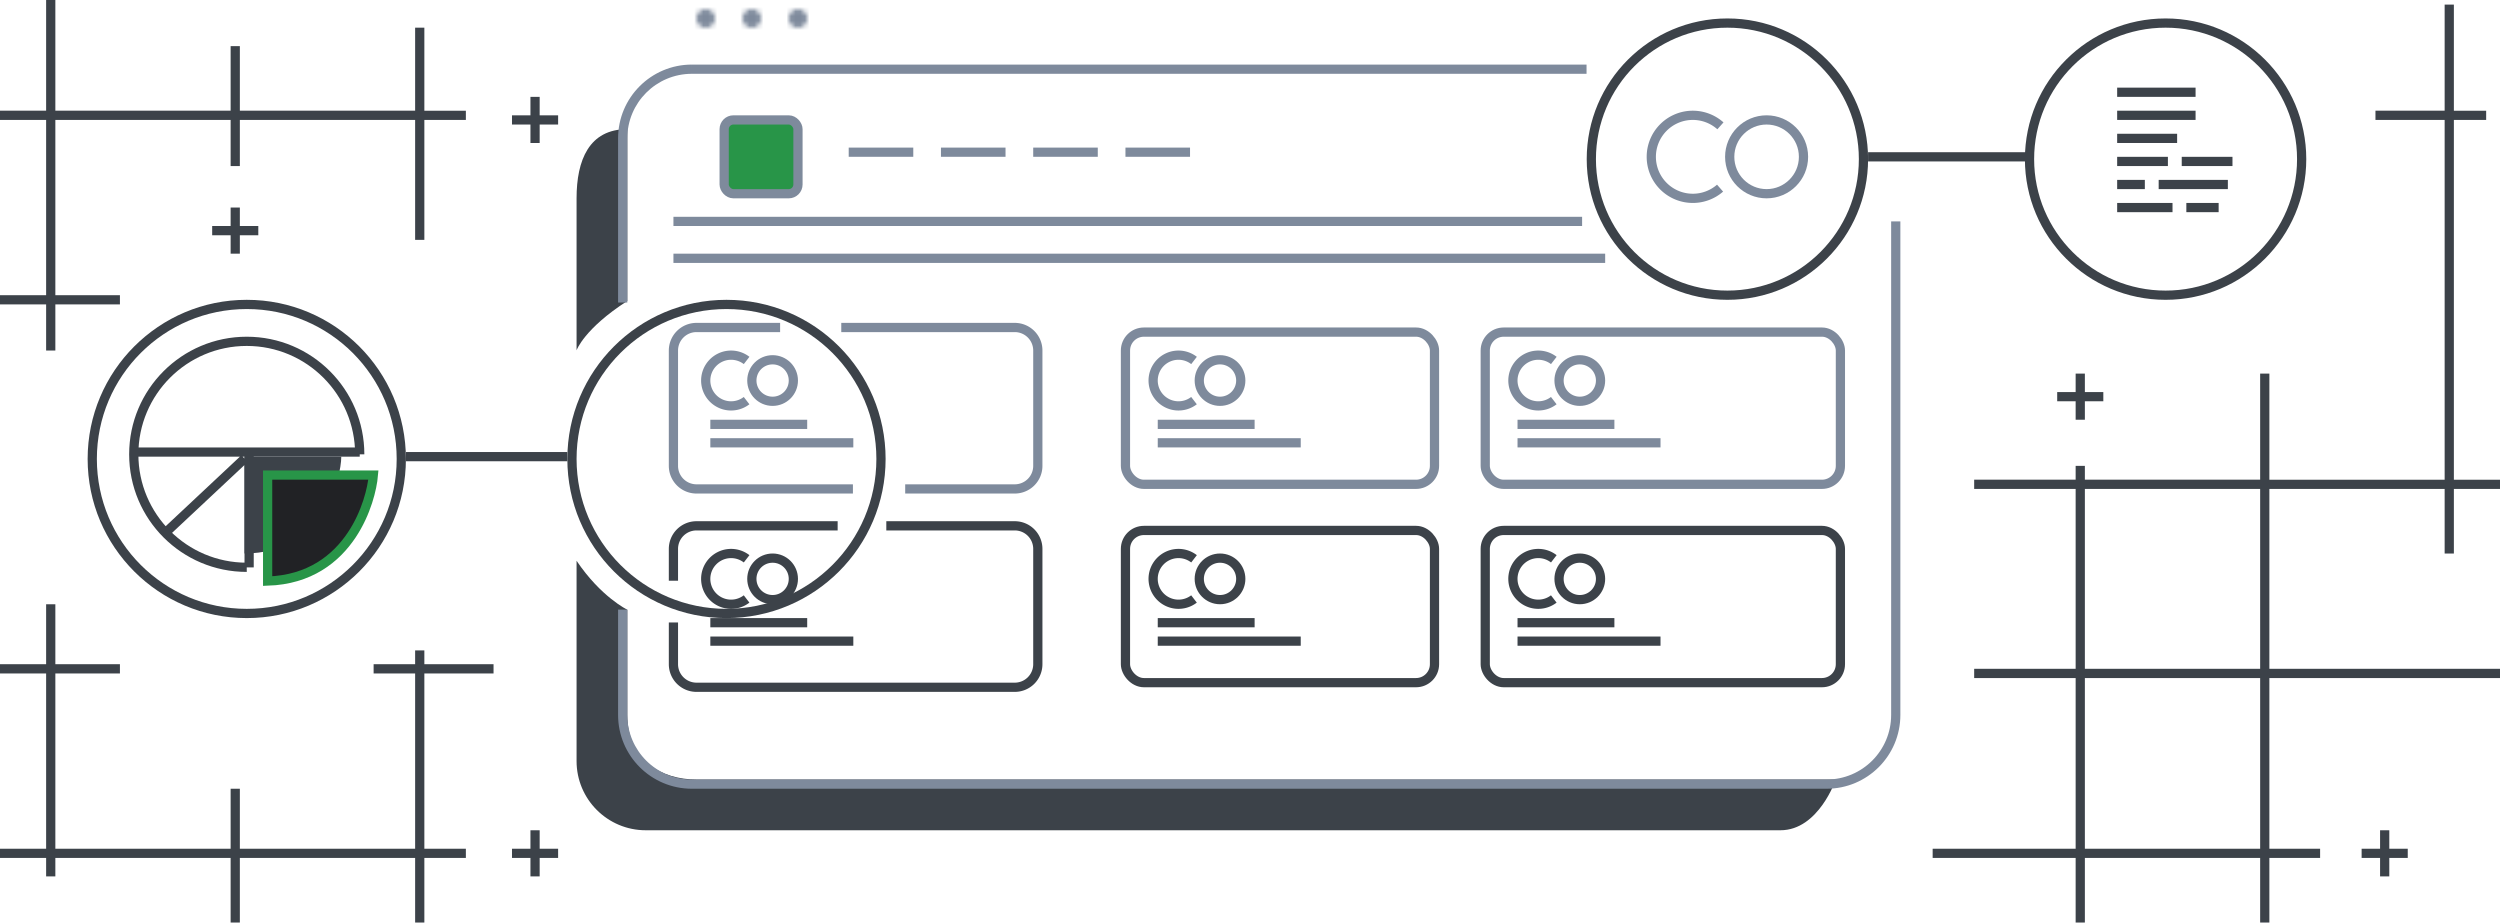 <svg viewBox="0 0 542 200" fill="none" xmlns="http://www.w3.org/2000/svg"><path fill-rule="evenodd" clip-rule="evenodd" d="M125 121.578V165c0 8.284 6.716 15 15 15h246c8.284 0 12-11 12-11H151c-7.514 0-15-4.073-15-14v-22.812s-5.711-2.761-11-10.61zm11-56.324V28c-8.284 0-11 6.716-11 15v32.945s1.627-4.66 11-10.69z" fill="#3C4249"/><path d="M410 48v107h2V48h-2zm0 107c0 7.732-6.268 14-14 14v2c8.837 0 16-7.163 16-16h-2zm-14 14H150v2h246v-2zm-246 0c-7.732 0-14-6.268-14-14h-2c0 8.837 7.164 16 16 16v-2zm-15-14h1v-22.837h-2V155h1zm1-89.418V30h-2v35.583h2zM136 30c0-7.732 6.268-14 14-14v-2c-8.836 0-16 7.163-16 16h2zm14-15l.001 1h193.963v-2H150.001L150 15z" fill="#7E8A9C"/><mask id="path-3-inside-1" fill="#fff"><path fill-rule="evenodd" clip-rule="evenodd" d="M171 4a2 2 0 1 1 4 0 2 2 0 0 1-4 0zm-10 0a2 2 0 1 1 4 0 2 2 0 0 1-4 0zm-10 0a2 2 0 1 1 4.001 0A2 2 0 0 1 151 4z"/></mask><path d="M173 4V0a4 4 0 0 0-4 4h4zm0 0h-.001 4A4 4 0 0 0 173 0v4zm-.001 0H173v4a4 4 0 0 0 3.999-4h-4zM173 4h-4a4 4 0 0 0 4 4V4zm-10 0V0a4 4 0 0 0-4 4h4zm0 0h4a4 4 0 0 0-4-4v4zm0 0v4a4 4 0 0 0 4-4h-4zm0 0h-4a4 4 0 0 0 4 4V4zm-10 0V0a4 4 0 0 0-4 4h4zm0 0h4a4 4 0 0 0-4-4v4zm0 0v4a4 4 0 0 0 4-4h-4zm0 0h-4a4 4 0 0 0 4 4V4z" fill="#7E8A9C" mask="url(#path-3-inside-1)"/><rect x="157" y="26" width="16" height="16" rx="2" fill="#289548" stroke="#7E8A9C" stroke-width="2"/><circle cx="383" cy="34" r="8" stroke="#7E8A9C" stroke-width="2"/><path d="M372.911 40.787A8.966 8.966 0 0 1 367 43a9 9 0 0 1-9-9 9 9 0 0 1 14.988-6.719M184 33h14m6 0h14m6 0h14m6 0h14M146 48h197m-197 8h202" stroke="#7E8A9C" stroke-width="2"/><path d="M182.388 72H220v-2h-37.612v2zM220 72a4 4 0 0 1 4 4h2a6 6 0 0 0-6-6v2zm4 4v25h2V76h-2zm0 25a4 4 0 0 1-4 4v2a6 6 0 0 0 6-6h-2zm-4 5v-1h-23.754v2H220v-1zm-35.086-1H151v2h33.914v-2zM151 105a4 4 0 0 1-4-4h-2a6 6 0 0 0 6 6v-2zm-4-4V76h-2v25h2zm0-25a4 4 0 0 1 4-4v-2a6 6 0 0 0-6 6h2zm4-5v1h18.127v-2H151v1z" fill="#7E8A9C"/><path d="M161.859 86.855a5.5 5.5 0 1 1 .007-8.706" stroke="#7E8A9C" stroke-width="2"/><circle cx="167.5" cy="82.5" r="4.5" stroke="#7E8A9C" stroke-width="2"/><path d="M154 92h21m-21 4h31" stroke="#7E8A9C" stroke-width="2"/><rect x="244" y="72" width="67" height="33" rx="4" stroke="#7E8A9C" stroke-width="2"/><path d="M258.859 86.855a5.5 5.5 0 1 1 .007-8.706" stroke="#7E8A9C" stroke-width="2"/><circle cx="264.5" cy="82.5" r="4.5" stroke="#7E8A9C" stroke-width="2"/><path d="M251 92h21m-21 4h31" stroke="#7E8A9C" stroke-width="2"/><rect x="322" y="72" width="77" height="33" rx="4" stroke="#7E8A9C" stroke-width="2"/><path d="M336.859 86.855a5.5 5.5 0 1 1 .007-8.706" stroke="#7E8A9C" stroke-width="2"/><circle cx="342.5" cy="82.5" r="4.5" stroke="#7E8A9C" stroke-width="2"/><path d="M329 92h21m-21 4h31" stroke="#7E8A9C" stroke-width="2"/><path d="M147 125.901V119h-2v6.901h2zm0-6.901a4 4 0 0 1 4-4v-2a6 6 0 0 0-6 6h2zm4-5v1h30.603v-2H151v1zm41.152 1H220v-2h-27.848v2zM220 115a4 4 0 0 1 4 4h2a6 6 0 0 0-6-6v2zm4 4v25h2v-25h-2zm0 25a4 4 0 0 1-4 4v2a6 6 0 0 0 6-6h-2zm-4 4h-69v2h69v-2zm-69 0a4 4 0 0 1-4-4h-2a6 6 0 0 0 6 6v-2zm-5-4h1v-9.045h-2V144h1z" fill="#3C4249"/><path d="M161.859 129.855a5.5 5.5 0 1 1 .007-8.705" stroke="#3C4249" stroke-width="2"/><circle cx="167.5" cy="125.5" r="4.5" stroke="#3C4249" stroke-width="2"/><path d="M154 135h21m-21 4h31" stroke="#3C4249" stroke-width="2"/><rect x="244" y="115" width="67" height="33" rx="4" stroke="#3C4249" stroke-width="2"/><path d="M258.859 129.855a5.5 5.5 0 1 1 .007-8.705" stroke="#3C4249" stroke-width="2"/><circle cx="264.5" cy="125.5" r="4.5" stroke="#3C4249" stroke-width="2"/><path d="M251 135h21m-21 4h31" stroke="#3C4249" stroke-width="2"/><rect x="322" y="115" width="77" height="33" rx="4" stroke="#3C4249" stroke-width="2"/><path d="M336.859 129.855A5.5 5.5 0 1 1 333.5 120c1.268 0 2.436.429 3.366 1.15" stroke="#3C4249" stroke-width="2"/><circle cx="342.5" cy="125.5" r="4.5" stroke="#3C4249" stroke-width="2"/><path d="M329 135h21m-21 4h31" stroke="#3C4249" stroke-width="2"/><circle cx="157.5" cy="99.5" r="33.5" stroke="#3C4249" stroke-width="2"/><circle cx="53.5" cy="99.5" r="33.5" stroke="#3C4249" stroke-width="2"/><path d="M88 99h35m282-65h35" stroke="#3C4249" stroke-width="2"/><circle cx="374.5" cy="34.5" r="29.5" stroke="#3C4249" stroke-width="2"/><circle cx="469.5" cy="34.5" r="29.5" stroke="#3C4249" stroke-width="2"/><path d="M459 20h17m-17 5h17m-17 5h13m-13 5h11m3 0h11m-25 5h6m3 0h15m-24 5h12m3 0h7" stroke="#3C4249" stroke-width="2"/><path d="M53.009 99.009H73.99c0 4.527-3.983 20.982-20.982 20.982V99.009z" fill="#3C4249"/><path d="M53.496 122.991C39.967 122.991 29 112.024 29 98.496 29 84.967 39.967 74 53.496 74 67.024 74 77.99 84.967 77.99 98.496m-48.98-.486h48.98M54.01 99v24.01m-1-23.57l-16.62 15.57" stroke="#3C4249" stroke-width="2"/><path d="M80.953 102.991c-.246 2.897-1.5 8.191-4.686 12.974-3.438 5.162-9.105 9.709-18.245 10.018v-22.992h22.931z" fill="#212225" stroke="#289548" stroke-width="2"/><path fill-rule="evenodd" clip-rule="evenodd" d="M490 200v-14h-38v14h-2v-14h-31v-1.999h31V147h-22v-2h22v-39h-22v-2h22v-3h2v3h38V81h2v23h38V26h-15v-2h15V1h2v23h7v2h-7v78h10v2h-10v14h-2v-14h-38v39h50v2h-50v37.001h11V186h-11v14h-2zm0-15.999V147h-38v37.001h38zM490 145v-39h-38v39h38zM90 200v-14H52v14h-2v-14H12v4h-2v-4H0v-1.999h10V146H0v-2h10v-13h2v13h14v2H12v38.001h38V171h2v13.001h38V146h-9v-2h9v-3h2v3h15v2H92v38.001h9V186h-9v14h-2zm426-10v-4h-4v-1.999h4V180h2v4.001h4V186h-4v4h-2zm-401 0v-4h-4v-1.999h4V180h2v4.001h4V186h-4v4h-2zm335-99v-4h-4v-2h4v-4h2v4h4v2h-4v4h-2zM10 76V66H0v-2h10V26H0v-2h10V0h2v24h38V10h2v14h38V6h2v18h9v2h-9v26h-2V26H52v10h-2V26H12v38h14v2H12v10h-2zm40-21v-4h-4v-2h4v-4h2v4h4v2h-4v4h-2zm65-24v-4h-4v-2h4v-4h2v4h4v2h-4v4h-2z" fill="#3C4249"/></svg>